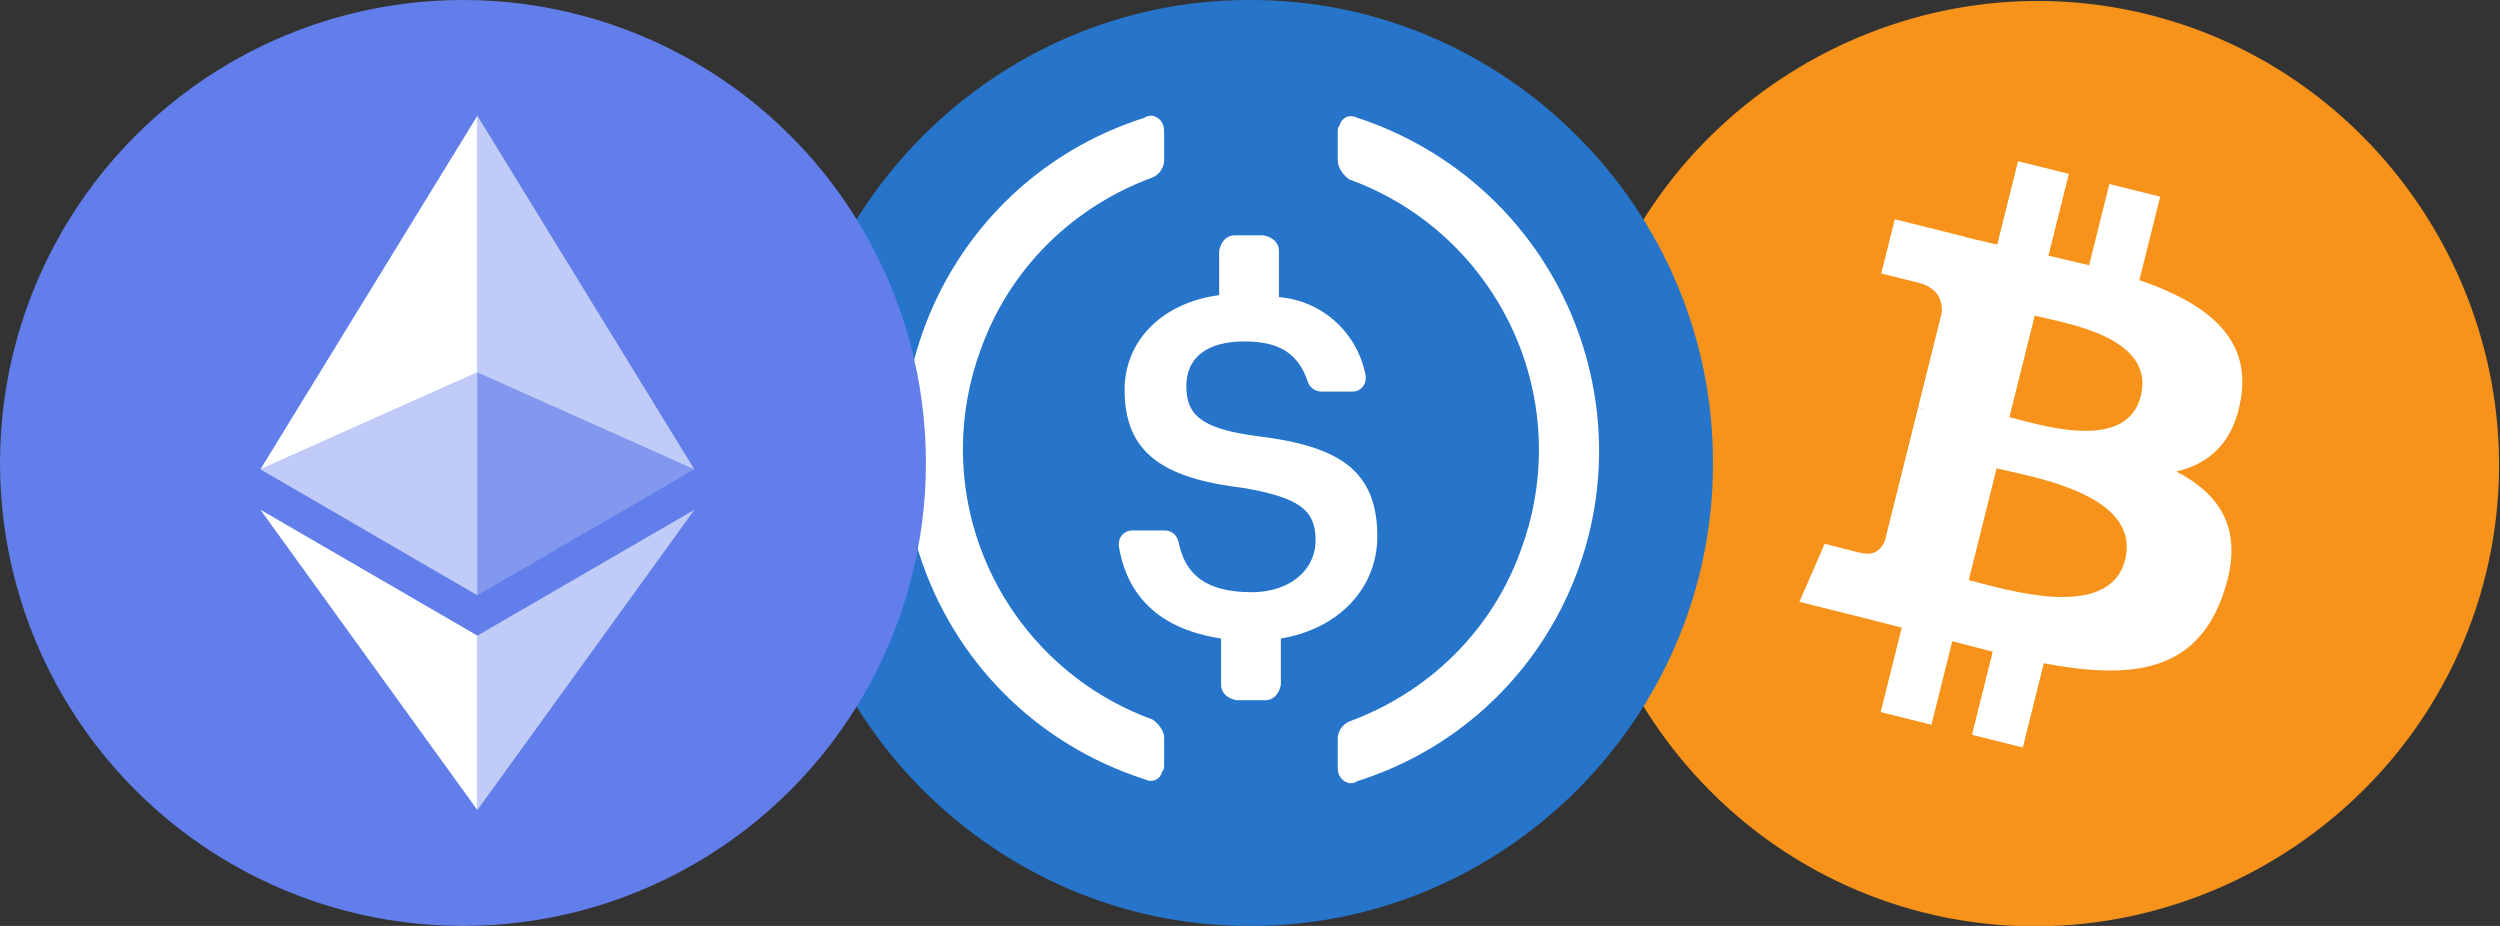 <?xml version="1.0" encoding="UTF-8" standalone="no"?>
<!DOCTYPE svg PUBLIC "-//W3C//DTD SVG 1.1//EN" "http://www.w3.org/Graphics/SVG/1.1/DTD/svg11.dtd">
<svg width="100%" height="100%" viewBox="0 0 810 300" version="1.1" xmlns="http://www.w3.org/2000/svg" xmlns:xlink="http://www.w3.org/1999/xlink" xml:space="preserve" xmlns:serif="http://www.serif.com/" style="fill-rule:evenodd;clip-rule:evenodd;stroke-linejoin:round;stroke-miterlimit:2;">
    <rect x="0" y="0" width="810" height="300" fill="#333333" stroke="none"/>
    <g transform="matrix(1,0,0,1,-1200,-1500)">
        <g id="WBTC.svg" transform="matrix(12.5,0,0,12.5,1860,1650)">
            <g transform="matrix(1,0,0,1,-12,-12)">
                <g>
                    <clipPath id="_clip1">
                        <rect x="0" y="0" width="24" height="24"/>
                    </clipPath>
                    <g clip-path="url(#_clip1)">
                        <path d="M23.623,14.92C22.029,21.305 15.466,25.248 9.08,23.658C2.697,22.063 -1.246,15.501 0.344,9.116C1.937,2.732 8.5,-1.212 14.885,0.377C21.27,1.971 25.214,8.535 23.623,14.921L23.623,14.92Z" style="fill:rgb(247,147,26);fill-rule:nonzero;"/>
                        <path d="M17.292,10.288C17.531,8.691 16.315,7.833 14.653,7.26L15.192,5.097L13.875,4.769L13.35,6.875L12.295,6.627L12.824,4.507L11.508,4.179L10.968,6.341L10.127,6.143L10.129,6.136L8.313,5.683L7.963,7.089L8.919,7.327C9.452,7.46 9.549,7.813 9.533,8.093L8.919,10.557C8.966,10.569 9.011,10.583 9.056,10.601L8.917,10.567L8.056,14.019C7.991,14.181 7.825,14.424 7.453,14.332C7.466,14.351 6.496,14.093 6.496,14.093L5.84,15.6L7.554,16.027L8.493,16.269L7.948,18.457L9.263,18.785L9.803,16.62L10.852,16.892L10.314,19.047L11.631,19.375L12.176,17.191C14.421,17.616 16.11,17.445 16.82,15.414C17.393,13.779 16.792,12.836 15.61,12.221C16.47,12.023 17.118,11.457 17.291,10.288L17.292,10.288ZM14.283,14.507C13.876,16.142 11.123,15.258 10.23,15.037L10.953,12.138C11.846,12.361 14.708,12.802 14.283,14.507ZM14.69,10.265C14.319,11.752 12.027,10.997 11.284,10.812L11.94,8.183C12.683,8.368 15.077,8.714 14.691,10.266L14.69,10.265Z" style="fill:white;fill-rule:nonzero;"/>
                    </g>
                </g>
            </g>
        </g>
        <g id="USDC.svg" transform="matrix(12.5,0,0,12.5,1605,1650)">
            <g transform="matrix(1,0,0,1,-12,-12)">
                <clipPath id="_clip2">
                    <rect x="0" y="0" width="24" height="24"/>
                </clipPath>
                <g clip-path="url(#_clip2)">
                    <path d="M12,24C12.01,24 12.02,24 12.03,24C18.597,24 24,18.597 24,12.03C24,12.02 24,12.01 24,12C24,11.99 24,11.98 24,11.97C24,5.403 18.597,-0 12.03,-0C12.02,-0 12.01,-0 12,0C11.99,-0 11.98,-0 11.97,-0C5.403,-0 -0,5.403 -0,11.97C-0,11.98 -0,11.99 0,12C-0,12.01 -0,12.02 -0,12.03C-0,18.597 5.403,24 11.97,24C11.98,24 11.99,24 12,24Z" style="fill:rgb(39,117,202);fill-rule:nonzero;"/>
                    <path d="M15.3,13.9C15.3,12.15 14.25,11.55 12.15,11.3C10.65,11.1 10.35,10.7 10.35,10C10.35,9.3 10.85,8.85 11.85,8.85C12.75,8.85 13.25,9.15 13.5,9.9C13.55,10.05 13.7,10.15 13.85,10.15L14.65,10.15C14.653,10.15 14.657,10.15 14.66,10.15C14.847,10.15 15,9.997 15,9.81C15,9.807 15,9.803 15,9.8L15,9.75C14.8,8.65 13.9,7.8 12.75,7.7L12.75,6.5C12.75,6.3 12.6,6.15 12.35,6.1L11.6,6.1C11.4,6.1 11.25,6.25 11.2,6.5L11.2,7.65C9.7,7.85 8.75,8.85 8.75,10.1C8.75,11.75 9.75,12.4 11.85,12.65C13.25,12.9 13.7,13.2 13.7,14C13.7,14.8 13,15.35 12.05,15.35C10.75,15.35 10.3,14.8 10.15,14.05C10.1,13.85 9.95,13.75 9.8,13.75L8.95,13.75C8.947,13.75 8.943,13.75 8.94,13.75C8.753,13.75 8.6,13.903 8.6,14.09C8.6,14.093 8.6,14.097 8.6,14.1L8.6,14.15C8.8,15.4 9.6,16.3 11.25,16.55L11.25,17.75C11.25,17.95 11.4,18.1 11.65,18.15L12.4,18.15C12.6,18.15 12.75,18 12.8,17.75L12.8,16.55C14.3,16.3 15.3,15.25 15.3,13.9ZM9.474,18.65C6.53,17.585 4.558,14.774 4.558,11.644C4.558,10.759 4.716,9.88 5.024,9.05C5.774,6.95 7.424,5.35 9.474,4.6C9.67,4.515 9.792,4.313 9.774,4.1L9.774,3.4C9.774,3.2 9.674,3.05 9.474,3C9.424,3 9.324,3 9.274,3.05C4.524,4.55 1.924,9.6 3.424,14.35C4.324,17.15 6.474,19.3 9.274,20.2C9.474,20.3 9.674,20.2 9.724,20C9.774,19.95 9.774,19.9 9.774,19.8L9.774,19.1C9.774,18.95 9.624,18.75 9.474,18.65ZM14.774,3.05C14.574,2.95 14.374,3.05 14.324,3.25C14.274,3.3 14.274,3.35 14.274,3.45L14.274,4.15C14.274,4.35 14.424,4.55 14.574,4.65C17.518,5.715 19.49,8.526 19.49,11.656C19.49,12.541 19.332,13.42 19.024,14.25C18.274,16.35 16.624,17.95 14.574,18.7C14.378,18.785 14.256,18.987 14.274,19.2L14.274,19.9C14.274,20.1 14.374,20.25 14.574,20.3C14.624,20.3 14.724,20.3 14.774,20.25C19.524,18.75 22.124,13.7 20.624,8.95C19.724,6.1 17.524,3.95 14.774,3.05Z" style="fill:white;fill-rule:nonzero;"/>
                </g>
            </g>
        </g>
        <g id="ETH.svg" transform="matrix(0.12,0,0,0.12,1350,1650)">
            <g transform="matrix(1,0,0,1,-1250,-1250)">
                <g>
                    <circle cx="1250" cy="1250" r="1250" style="fill:rgb(98,126,234);"/>
                    <g>
                        <path d="M1288.91,312.5L1288.91,1005.47L1874.61,1267.19L1288.91,312.5Z" style="fill:white;fill-opacity:0.6;fill-rule:nonzero;"/>
                        <path d="M1288.91,312.5L703.125,1267.19L1288.91,1005.47L1288.91,312.5Z" style="fill:white;fill-rule:nonzero;"/>
                        <path d="M1288.91,1716.25L1288.91,2187.11L1875,1376.25L1288.91,1716.25Z" style="fill:white;fill-opacity:0.6;fill-rule:nonzero;"/>
                        <path d="M1288.91,2187.11L1288.91,1716.17L703.125,1376.25L1288.91,2187.11Z" style="fill:white;fill-rule:nonzero;"/>
                        <path d="M1288.91,1607.27L1874.61,1267.19L1288.91,1005.62L1288.91,1607.27Z" style="fill:white;fill-opacity:0.2;fill-rule:nonzero;"/>
                        <path d="M703.125,1267.19L1288.91,1607.27L1288.91,1005.62L703.125,1267.19Z" style="fill:white;fill-opacity:0.6;fill-rule:nonzero;"/>
                    </g>
                </g>
            </g>
        </g>
    </g>
</svg>
